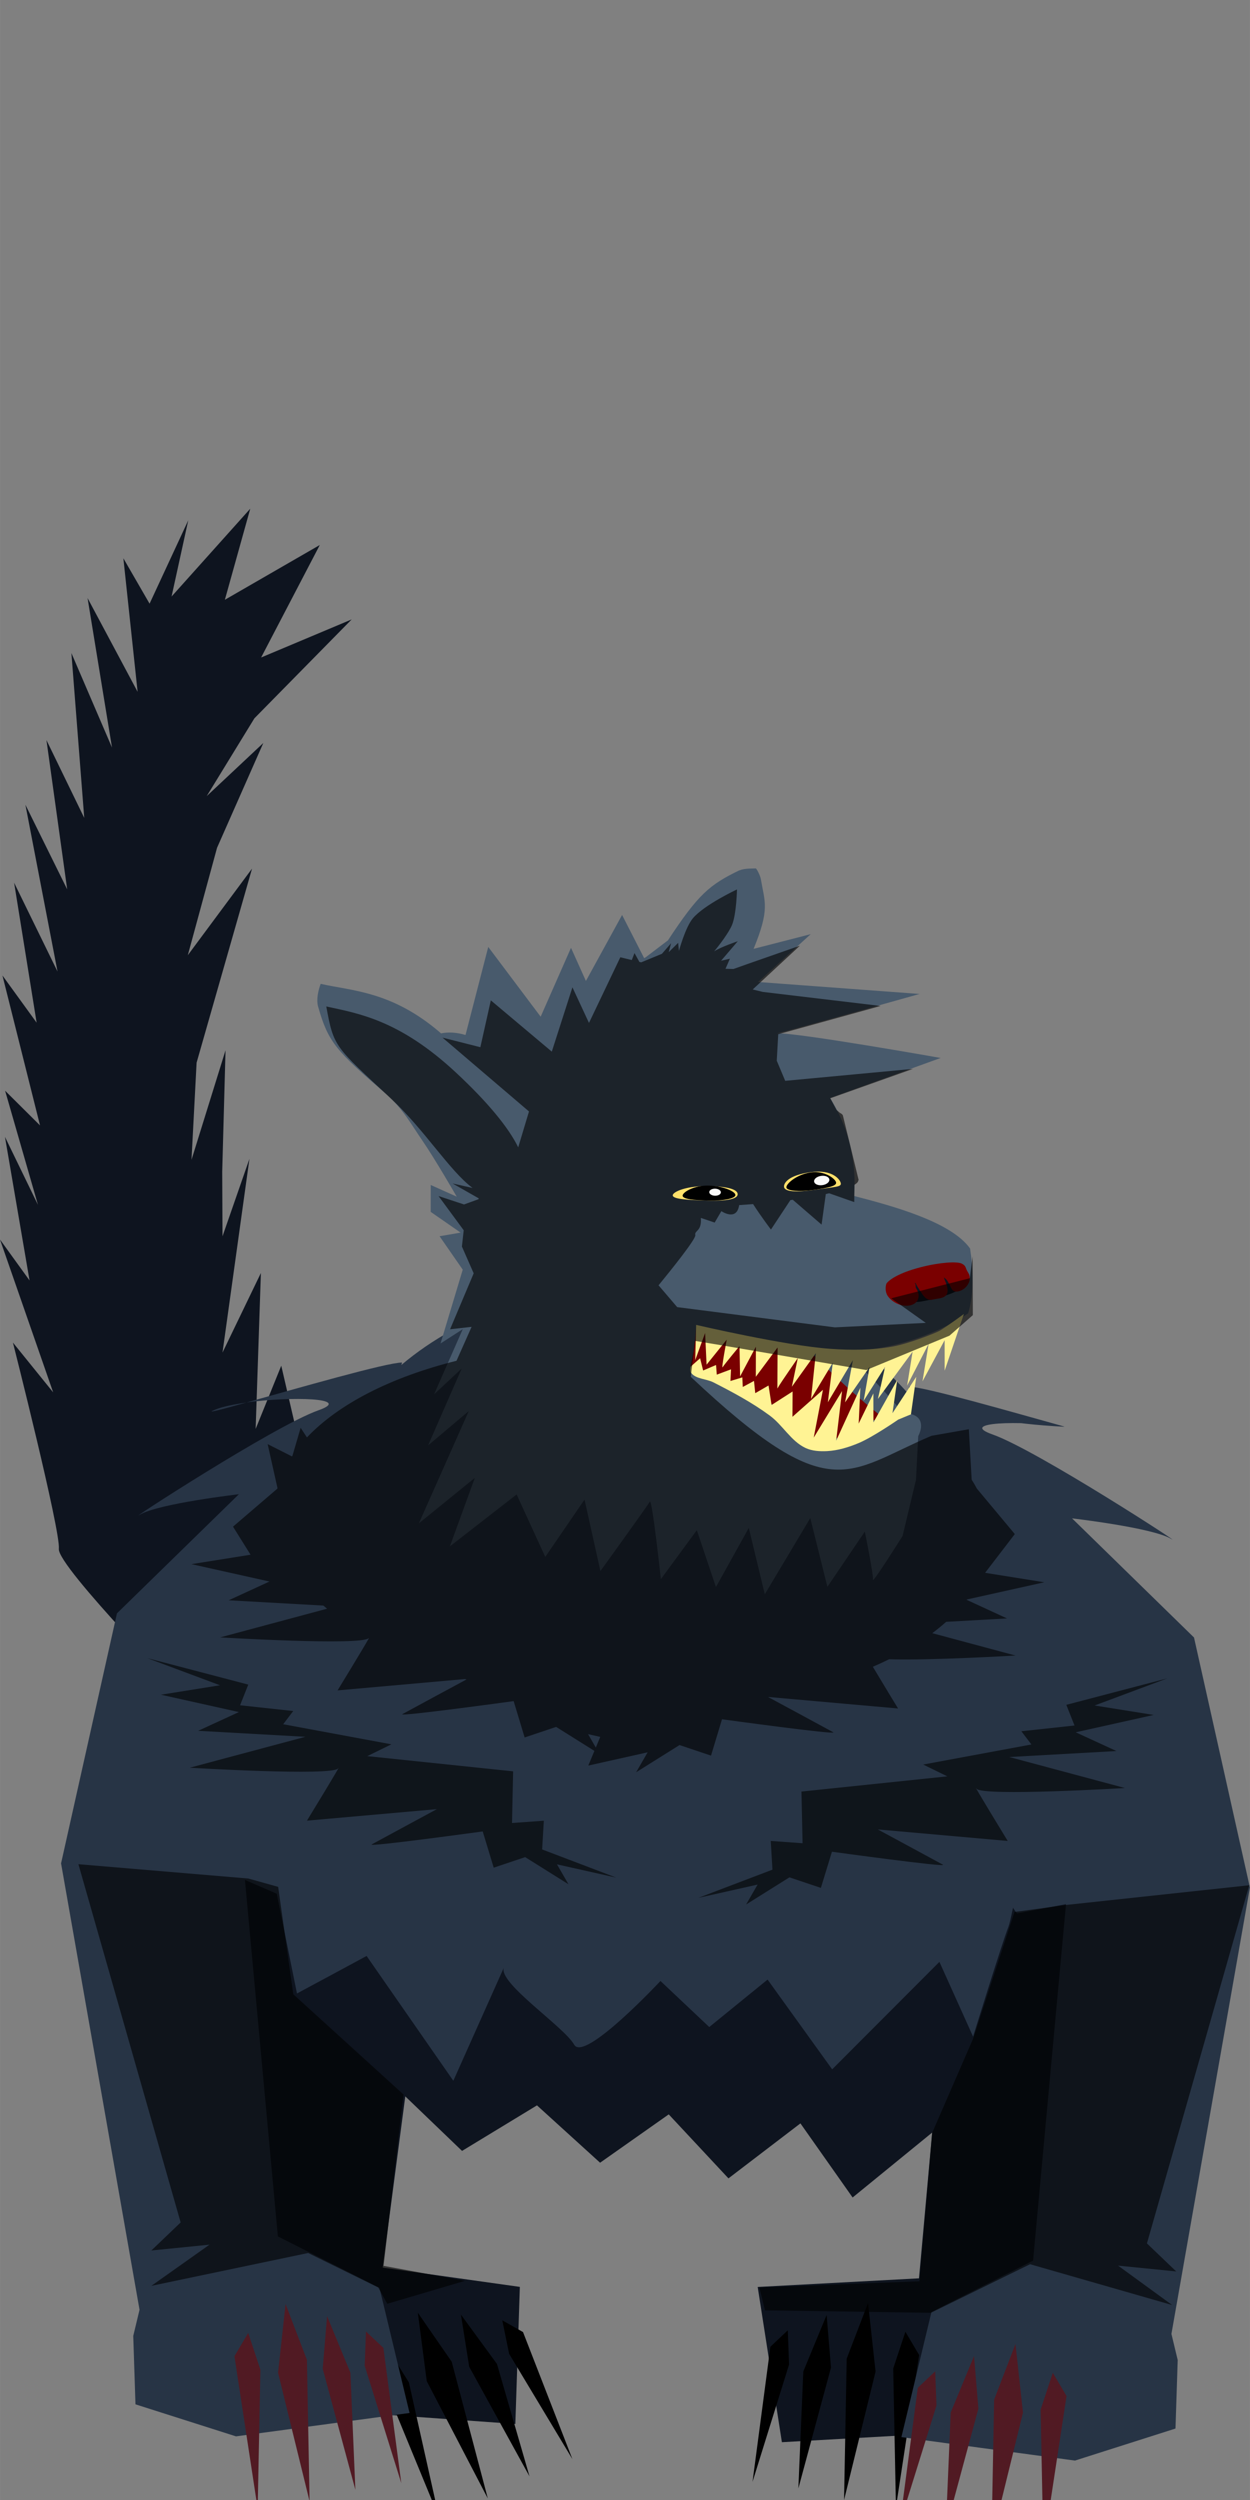 <?xml version="1.0" encoding="UTF-8" standalone="no"?>
<!-- Created with Inkscape (http://www.inkscape.org/) -->
<svg width="64" height="128" viewBox="0 0 16.933 33.867" version="1.1" id="svg12297" inkscape:version="1.1 (c4e8f9ed74, 2021-05-24)" sodipodi:docname="wolf.svg" inkscape:export-filename="/home/israel/programming/rs/rust_hero/assets/enemies/rabbit.png" inkscape:export-xdpi="96" inkscape:export-ydpi="96" xmlns:inkscape="http://www.inkscape.org/namespaces/inkscape" xmlns:sodipodi="http://sodipodi.sourceforge.net/DTD/sodipodi-0.dtd" xmlns="http://www.w3.org/2000/svg" xmlns:svg="http://www.w3.org/2000/svg">
  <rect x="0" y="0" width="16.933" height="33.867" fill="#808080" stroke="none"/>
  <sodipodi:namedview id="namedview12299" pagecolor="#ffffff" bordercolor="#666666" borderopacity="1.0" inkscape:pageshadow="2" inkscape:pageopacity="0.0" inkscape:pagecheckerboard="0" inkscape:document-units="px" showgrid="false" units="px" width="64px" inkscape:zoom="4.6168642" inkscape:cx="-12.346042" inkscape:cy="70.935593" inkscape:window-width="1366" inkscape:window-height="699" inkscape:window-x="0" inkscape:window-y="40" inkscape:window-maximized="1" inkscape:current-layer="layer1" inkscape:snap-global="false" showguides="false"/>
  <defs id="defs12294"/>
  <g inkscape:label="Layer 1" inkscape:groupmode="layer" id="layer1">
    <path style="fill:#0e141f;fill-opacity:1;stroke:none;stroke-width:0.204px;stroke-linecap:butt;stroke-linejoin:miter;stroke-opacity:1" d="m 2.612,23.092 c 0,0 -1.841,-1.873 -1.815,-2.11 C 0.823,20.744 0.175,18.188 0.175,18.188 L 0.72,18.862 3.275799e-8,16.792 0.4,17.346 0.067,15.401 0.514,16.322 0.069,14.776 0.542,15.246 0.033,13.215 0.496,13.854 0.191,11.958 0.779,13.161 0.344,10.902 0.91,12.048 0.629,10.026 1.141,11.08 0.967,8.847 1.517,10.127 1.186,8.102 1.864,9.372 1.671,7.563 2.026,8.178 2.55,7.049 2.324,8.081 3.39,6.891 3.046,8.125 4.332,7.383 3.537,8.907 4.764,8.391 3.446,9.731 2.8,10.785 3.567,10.065 2.94,11.485 2.544,12.94 l 0.87,-1.173 -0.751,2.629 -0.069,1.316 0.461,-1.484 -0.045,1.644 0.004,0.876 0.365,-1.05 -0.365,2.625 0.52,-1.078 -0.071,2.112 0.347,-0.856 0.855,3.69 -0.163,0.97 z" id="path31861"/>
    <path style="mix-blend-mode:screen;fill:#0e141f;fill-opacity:1;stroke:none;stroke-width:0.204px;stroke-linecap:butt;stroke-linejoin:miter;stroke-opacity:1" d="m 3.104,24.813 3.241,0.326 5.635,0.547 2.937,-0.215 -1.255,7.44 -3.07,0.173 -0.328,-2.103 2.185,-0.117 0.179,-1.975 -1.078,0.88 L 10.843,28.765 9.868,29.51 9.059,28.643 8.129,29.298 7.274,28.521 6.259,29.138 5.49,28.399 5.184,30.719 7.042,30.98 6.981,32.837 3.935,32.619 Z" id="path30833" sodipodi:nodetypes="cccccccccccccccccccccc"/>
    <path id="path32342" style="fill:#000000;fill-opacity:1;stroke:none;stroke-width:0.265px;stroke-linecap:butt;stroke-linejoin:miter;stroke-opacity:1" d="m 11.759,31.198 0.102,0.929 -0.427,1.74 0.036,-1.915 z m -0.561,0.163 0.059,0.712 -0.442,1.637 0.067,-1.584 z m -0.526,0.207 0.017,0.464 -0.495,1.589 0.242,-1.83 z m 1.593,0.02 0.186,0.315 -0.314,2.062 -0.037,-1.879 z"/>
    <path id="path32453" style="fill:#000000;fill-opacity:1;stroke:none;stroke-width:0.265px;stroke-linecap:butt;stroke-linejoin:miter;stroke-opacity:1" d="M 5.66,31.33 5.781,32.257 6.608,33.846 6.119,31.994 Z m 0.584,0.026 0.112,0.706 0.817,1.485 -0.441,-1.523 z m 0.56,0.077 0.093,0.454 0.857,1.426 -0.669,-1.721 z m -1.543,0.397 -0.106,0.35 0.794,1.929 -0.41,-1.835 z"/>
    <path id="path24822" style="fill:#273445;stroke-width:9.247;stroke-linecap:round;stroke-linejoin:round;paint-order:fill markers stroke" d="m 8.672,17.392 c -1.234,5.5e-4 -2.409,0.4 -3.235,1.099 l 0.009,-0.033 c -0.21,0 -1.423,0.351 -2.107,0.541 0.608,-0.085 1.448,-0.061 0.975,0.106 -0.605,0.213 -2.675,1.564 -2.417,1.413 0.258,-0.151 1.339,-0.276 1.339,-0.276 l -1.652,1.614 -0.757,3.387 1.063,6.047 -0.085,0.354 0.03,0.927 1.362,0.434 2.351,-0.317 -0.407,-1.694 -1.377,-0.698 -0.446,-4.829 0.431,0.187 0.274,1.351 c 0,0 0.942,-0.506 0.943,-0.508 l 1.175,1.691 c 0,0 0.777,-1.74 0.686,-1.536 -0.091,0.204 0.814,0.803 0.951,1.047 0.137,0.244 1.169,-0.863 1.169,-0.863 l 0.661,0.624 0.79,-0.643 0.875,1.216 1.453,-1.456 0.456,1.013 c 0,0 0.396,-1.28 0.479,-1.488 0.012,-0.03 0.034,-0.125 0.062,-0.258 0.056,0.09 0.057,0.076 0.057,0.076 l 0.661,-0.125 -0.446,4.829 -1.377,0.697 -0.407,1.694 2.351,0.318 1.362,-0.434 0.03,-0.928 -0.085,-0.354 1.063,-6.047 -0.757,-3.387 -1.652,-1.614 c 0,0 1.081,0.125 1.339,0.276 0.258,0.151 -1.813,-1.2 -2.417,-1.413 -0.473,-0.167 0.368,-0.191 0.976,-0.106 -0.685,-0.19 -1.898,-0.541 -2.108,-0.541 l 0.043,0.157 c -0.798,-0.965 -2.189,-1.551 -3.685,-1.552 z m 5.749,1.936 c -1.891,-0.475 -1.586,-0.079 0,0 z M 3.339,19 c -0.17,0.024 -0.323,0.055 -0.422,0.095 -0.156,0.063 0.066,0.004 0.422,-0.095 z" sodipodi:nodetypes="cccccscccccccccccccccssccccccscccccccccccccsccccccccscs"/>
    <path id="ellipse28760" style="fill:#7a0000;stroke-width:3.102;stroke-linecap:round;stroke-linejoin:round;paint-order:fill markers stroke" d="m 11.464,18.414 a 1.71,0.953 39.836 0 1 0.108,1.641 1.71,0.953 39.836 0 1 -2.045,-0.883 1.71,0.953 39.836 0 1 -0.108,-1.641 1.71,0.953 39.836 0 1 2.045,0.883 z"/>
    <path id="path24824" style="fill:#485a6c;stroke-width:2.446;stroke-linecap:round;stroke-linejoin:round;paint-order:fill markers stroke" d="M 10.018,11.789 C 9.61,11.985 9.457,12.118 9.048,12.739 L 8.748,12.967 c -0.007,0.004 -0.014,0.008 -0.022,0.013 L 8.427,12.395 7.937,13.289 7.735,12.84 7.324,13.773 6.614,12.828 6.306,14.021 c -0.116,-0.035 -0.229,-0.043 -0.332,-0.022 -0.004,-0.004 -0.009,-0.008 -0.013,-0.012 -0.655,-0.562 -1.198,-0.563 -1.617,-0.659 -0.029,0.075 -0.063,0.209 -0.035,0.308 0.137,0.485 0.244,0.601 0.93,1.191 0.227,0.205 0.332,0.406 0.481,0.622 0.169,0.245 0.467,0.762 0.467,0.762 l -0.352,-0.158 -5.005e-4,0.364 0.405,0.281 -0.285,0.049 0.314,0.453 -0.301,1 0.301,-0.194 -0.388,0.882 0.374,-0.349 -0.455,1.041 0.551,-0.465 -0.676,1.521 0.758,-0.616 -0.338,0.928 0.904,-0.703 0.388,0.846 0.532,-0.777 0.215,0.969 c 0,0 0.639,-0.886 0.669,-0.94 0.031,-0.054 0.15,1.049 0.15,1.049 l 0.487,-0.663 0.259,0.77 0.445,-0.801 0.217,0.899 0.616,-1.032 0.232,0.931 0.507,-0.748 c 0,0 0.12,0.589 0.11,0.652 -0.01,0.062 0.401,-0.592 0.401,-0.592 l 0.182,-0.762 0.03,-0.59 c 0.045,-0.089 0.051,-0.166 0.019,-0.221 -0.035,-0.06 -0.114,-0.091 -0.225,-0.09 -0.168,-0.215 -0.447,-0.512 -0.757,-0.807 -0.011,-0.011 -0.023,-0.022 -0.034,-0.032 0.992,-0.017 1.673,-0.515 1.673,-0.515 0,0 0.114,-0.303 0.027,-0.877 -0.257,-0.364 -1.055,-0.578 -1.571,-0.712 0.022,-0.287 -0.013,-0.579 -0.102,-0.856 -0.056,-0.166 -0.132,-0.324 -0.224,-0.472 l 1.498,-0.542 c 0,0 -1.962,-0.348 -2.217,-0.333 0.218,-0.051 1.932,-0.534 1.932,-0.534 l -2.188,-0.162 0.713,-0.648 -0.774,0.199 c 0.223,-0.543 0.151,-0.63 0.099,-0.941 -0.009,-0.054 -0.057,-0.144 -0.069,-0.149 -0.013,0.003 -0.153,-0.005 -0.219,0.027 z m -0.589,6.207 c 0.083,0.014 0.167,0.023 0.251,0.026 0.307,0.11 0.647,0.192 0.996,0.239 0.092,0.011 0.184,0.02 0.276,0.026 0.101,0.104 0.21,0.211 0.32,0.316 0.24,0.229 0.481,0.439 0.68,0.593 -0.107,0.035 -0.219,0.087 -0.326,0.15 -0.069,0.041 -0.134,0.087 -0.194,0.135 l -0.437,-0.002 C 10.811,19.278 10.553,19.074 10.264,18.901 9.955,18.717 9.631,18.58 9.353,18.517 c 0.033,-0.144 0.057,-0.292 0.07,-0.441 0.002,-0.027 0.004,-0.053 0.005,-0.08 z" sodipodi:nodetypes="cccccccccccccacacccccccccccccccccccsccccccccsccccccccccccccccccacaccccccccccccccc"/>
    <path style="fill:#fff394;fill-opacity:1;stroke:none;stroke-width:0.204px;stroke-linecap:butt;stroke-linejoin:miter;stroke-opacity:1" d="m 13.057,17.802 -0.26,0.766 -4.62e-4,-0.413 -0.3,0.558 0.083,-0.508 -0.291,0.565 0.074,-0.459 -0.47,0.64 0.098,-0.436 -0.291,0.461 0.08,-0.458 -0.332,0.48 0.106,-0.572 -0.339,0.57 0.067,-0.536 -0.295,0.491 0.065,-0.619 -0.325,0.454 0.081,-0.389 c 0,0 -0.231,0.336 -0.247,0.364 -0.016,0.028 -0.03,0.049 -0.03,0.049 l 0.003,-0.556 -0.295,0.397 0.001,-0.407 -0.214,0.402 -0.008,-0.41 c 0,0 -0.205,0.247 -0.228,0.285 -0.023,0.038 0.055,-0.373 0.055,-0.373 l -0.273,0.339 -0.02,-0.429 -0.134,0.368 0.013,-0.478 c 0,0 1.203,0.281 1.816,0.324 0.282,0.02 0.57,0.02 0.849,-0.031 0.218,-0.04 0.567,-0.179 0.631,-0.212 0.115,-0.068 0.329,-0.228 0.329,-0.228 z" id="path26313" sodipodi:nodetypes="ccccccccccccccccccccccccccscccccaaccc"/>
    <path style="fill:#fff394;fill-opacity:1;stroke:none;stroke-width:0.204px;stroke-linecap:butt;stroke-linejoin:miter;stroke-opacity:1" d="m 9.355,18.514 0.129,-0.114 0.041,0.166 0.175,-0.075 0.01,0.131 0.193,-0.072 -0.008,0.158 0.161,-0.049 0.006,0.13 0.152,-0.082 0.017,0.166 0.18,-0.104 0.041,0.264 0.285,-0.183 -0.002,0.343 0.413,-0.366 -0.125,0.648 0.384,-0.631 -0.08,0.673 0.328,-0.718 -0.023,0.486 0.199,-0.409 0.001,0.393 0.322,-0.574 -0.064,0.449 0.322,-0.492 -0.072,0.508 -0.172,0.071 c 0,0 -0.343,0.237 -0.534,0.317 -0.136,0.057 -0.281,0.102 -0.429,0.11 -0.099,0.005 -0.204,-8.19e-4 -0.294,-0.043 -0.197,-0.093 -0.308,-0.31 -0.484,-0.439 C 10.191,19.002 9.928,18.861 9.665,18.727 9.566,18.676 9.421,18.684 9.358,18.592 c -0.015,-0.021 -0.003,-0.077 -0.003,-0.077 z" id="path27605" sodipodi:nodetypes="ccccccccccccccccccccccccccccssssssc"/>
    <g id="g29154" transform="matrix(0.668,-0.174,0.309,0.463,0.018,14.372)">
      <path id="path28806" style="fill:#0e141f;stroke-width:3.979;stroke-linecap:round;stroke-linejoin:round;paint-order:fill markers stroke" transform="rotate(98.036)" d="m 10.018,-14.636 c 0,0.244 -0.263,0.14 -0.431,0.14 -0.168,0 -0.304,-0.198 -0.304,-0.442 0,-0.244 0.139,-0.646 0.287,-0.683 0.366,-0.092 0.449,0.741 0.449,0.984 z" sodipodi:nodetypes="sssss"/>
      <path id="path28802" style="fill:#7a0000;stroke-width:12;stroke-linecap:round;stroke-linejoin:round;paint-order:fill markers stroke" d="m 50.904,41.93 c -1.6,-6.1e-5 -2.552,0.401 -2.896,0.705 -3.3e-5,0.002 0.149,-0.169 0,0.006 -0.149,0.175 -0.447,0.707 -0.447,1.17 2.81e-4,0.8 0.488,1.449 1.09,1.449 0.603,10e-4 1.092,-0.648 1.092,-1.449 -4.21e-4,-0.185 0.191,-0.371 0.138,-0.543 0.091,0.011 -0.034,0.023 0.061,0.031 -0.026,0.122 -0.039,0.248 -0.039,0.375 -2.91e-4,0.769 -0.13,1.597 0.444,1.597 0.574,-6e-6 1.336,0.513 1.634,-1.597 1.93e-4,-0.129 0.098,-0.213 0.072,-0.337 0.082,-0.008 -0.076,-0.021 0.003,-0.031 -0.053,0.173 0.049,0.317 0.049,0.504 2.81e-4,0.8 -0.291,1.312 0.311,1.312 0.602,-3.92e-4 1.402,-0.74 1.402,-1.54 4.5e-5,-0.486 0.184,-0.631 -0.021,-0.981 -0.193,-0.33 -1.344,-0.672 -2.891,-0.672 z" transform="scale(0.265)" sodipodi:nodetypes="cczccccccsccccccscc"/>
    </g>
    <path id="path32197" style="fill:#511a23;fill-opacity:1;stroke:none;stroke-width:1px;stroke-linecap:butt;stroke-linejoin:miter;stroke-opacity:1" d="M 14.598 117.785 L 14.213 121.295 L 15.826 127.871 L 15.689 120.635 L 14.598 117.785 z M 16.719 118.402 L 16.496 121.094 L 18.166 127.279 L 17.912 121.291 L 16.719 118.402 z M 18.707 119.186 L 18.643 120.938 L 20.514 126.941 L 19.598 120.023 L 18.707 119.186 z M 12.688 119.26 L 11.984 120.451 L 13.172 128.246 L 13.311 121.143 L 12.688 119.26 z " transform="scale(0.265)"/>
    <path id="path32340" style="fill:#511a23;fill-opacity:1;stroke:none;stroke-width:0.265px;stroke-linecap:butt;stroke-linejoin:miter;stroke-opacity:1" d="m 13.756,31.754 0.102,0.929 -0.427,1.74 0.036,-1.915 z m -0.561,0.163 0.059,0.712 -0.442,1.637 0.067,-1.584 z m -0.526,0.207 0.017,0.464 -0.495,1.589 0.242,-1.83 z m 1.593,0.02 0.186,0.315 -0.314,2.062 -0.037,-1.879 z"/>
    <path style="opacity:0.604;fill:#000000;fill-opacity:1;stroke:none;stroke-width:0.272px;stroke-linecap:butt;stroke-linejoin:miter;stroke-opacity:1" d="m 11.27,25.085 c 0,0 1.578,0.217 1.504,0.176 -0.074,-0.041 -0.883,-0.478 -0.883,-0.478 l 1.76,0.156 c 0,0 -0.498,-0.815 -0.422,-0.708 0.076,0.107 2.01,-0.009 2.01,-0.009 l -1.567,-0.42 1.452,-0.081 -0.552,-0.254 1.056,-0.235 -0.8,-0.128 0.986,-0.368 -1.369,0.359 0.111,0.28 -0.72,0.078 0.136,0.179 -1.466,0.272 0.327,0.16 -1.976,0.206 0.015,0.7 -0.431,-0.031 0.023,0.389 -1.004,0.382 0.803,-0.18 -0.156,0.27 0.587,-0.368 0.426,0.143 z" id="path34174" inkscape:transform-center-x="2.3952261" inkscape:transform-center-y="1.1889986"/>
    <path style="opacity:0.604;fill:#000000;fill-opacity:1;stroke:none;stroke-width:0.272px;stroke-linecap:butt;stroke-linejoin:miter;stroke-opacity:1" d="m 6.539,24.81 c 0,0 -1.578,0.217 -1.504,0.176 0.074,-0.041 0.883,-0.478 0.883,-0.478 l -1.76,0.156 c 0,0 0.498,-0.815 0.422,-0.708 -0.076,0.107 -2.01,-0.009 -2.01,-0.009 L 4.137,23.528 2.684,23.447 3.236,23.193 2.18,22.958 2.98,22.83 1.994,22.462 l 1.369,0.359 -0.111,0.28 0.72,0.078 -0.136,0.179 1.466,0.272 -0.327,0.16 1.976,0.206 -0.015,0.7 0.431,-0.031 -0.023,0.389 1.004,0.382 -0.803,-0.18 0.156,0.27 -0.587,-0.368 -0.426,0.143 z" id="path34176" inkscape:transform-center-x="-2.3952263" inkscape:transform-center-y="1.1889986"/>
    <path id="ellipse32665" style="opacity:0.608;stroke-width:73.838;stroke-linecap:round;stroke-linejoin:round;paint-order:fill markers stroke" d="m 37.674,45.467 c 0,0 -1.677,0.786 -2.254,1.475 -0.389,0.464 -0.713,1.67 -0.713,1.67 l -0.041,-0.414 -0.482,0.477 0.121,-0.457 -0.467,0.539 -1.061,0.438 -0.092,-0.021 -0.25,-0.453 -0.139,0.357 -0.586,-0.143 -1.602,3.357 -0.846,-1.82 -1.055,3.287 -3.117,-2.621 -0.535,2.395 -1.936,-0.49 4.422,3.775 -0.551,1.834 c -0.485,-0.999 -1.548,-2.3 -3.182,-3.822 -2.895,-2.697 -5.003,-3.025 -6.629,-3.379 0.382,2.089 0.42,2.019 3.314,4.717 1.728,1.61 2.983,3.678 4.164,4.561 l -1.023,-0.23 1.336,0.76 -0.006,0.043 -0.744,0.27 -1.303,-0.43 1.287,1.75 -0.092,0.832 0.602,1.369 -1.207,2.859 1.1,-0.123 -0.771,1.734 c -3.352,0.836 -6.028,2.207 -7.646,3.918 l -0.322,-0.492 -0.416,1.422 c -0.009,0.014 -0.018,0.027 -0.027,0.041 l -1.244,-0.629 0.502,2.242 c -0.003,0.012 -0.005,0.025 -0.008,0.037 l -2.264,1.941 0.896,1.434 -3.023,0.482 3.99,0.889 -2.086,0.959 4.842,0.27 c 0.062,0.054 0.125,0.107 0.189,0.16 l -5.465,1.467 c 0,0 7.236,0.432 7.59,0.037 l 0.012,0.008 c -0.186,0.348 -1.6,2.664 -1.6,2.664 l 6.514,-0.58 c 0.025,0.007 0.051,0.014 0.076,0.021 -0.117,0.063 -3.002,1.618 -3.275,1.771 -0.279,0.156 5.686,-0.664 5.686,-0.664 l 0.562,1.859 1.609,-0.541 1.957,1.227 -0.312,0.75 3.033,-0.678 -0.588,1.02 2.219,-1.391 1.609,0.541 0.562,-1.859 c 0,0 5.965,0.82 5.686,0.664 -0.279,-0.156 -3.336,-1.805 -3.336,-1.805 l 6.65,0.59 c 0,0 -0.819,-1.343 -1.289,-2.133 0.285,-0.123 0.562,-0.25 0.83,-0.383 2.122,0.066 6.463,-0.191 6.463,-0.191 l -4.254,-1.143 c 0.251,-0.188 0.488,-0.382 0.709,-0.58 l 3.109,-0.174 -2.062,-0.951 c 0.005,-0.006 0.009,-0.012 0.014,-0.018 l 3.955,-0.879 -3.025,-0.484 1.518,-1.98 -1.939,-2.324 c -0.081,-0.153 -0.17,-0.306 -0.266,-0.457 L 49.527,73.062 47.615,73.398 C 43.279,75.239 42.489,77.136 35.311,70.384 l 0.224,-1.837 1.553,0.258 7.197,1.232 4.252,-1.758 1.193,-1.049 -0.012,-3.004 -0.141,1.117 -4.02,1.027 1.768,1.256 -4.646,0.229 -8.062,-1.035 -0.953,-1.115 c 0.61,-0.745 1.921,-2.372 1.879,-2.566 -0.055,-0.25 0.338,-0.17 0.283,-0.879 l 0.707,0.238 0.342,-0.584 c 0,0 0.785,0.54 0.91,-0.309 0.234,-0.015 0.469,-0.032 0.705,-0.051 h 0.008 c 0.411,0.644 0.912,1.301 0.912,1.301 l 0.994,-1.506 c 0.041,-0.005 0.082,-0.01 0.123,-0.016 l 1.471,1.27 0.217,-1.564 C 42.273,61.026 42.329,61.013 42.385,61 l 1.283,0.451 0.01,-0.883 c 0.128,-0.077 0.194,-0.151 0.195,-0.221 l 0.021,-0.02 -0.807,-3.307 c -0.02,-0.047 -0.071,-0.091 -0.152,-0.131 l -0.17,-0.146 -0.322,-0.6 4.225,-1.502 -6.529,0.611 -0.432,-1.029 0.076,-1.354 5.234,-1.445 -6.023,-0.717 -0.516,-0.125 2.412,-2.238 -2.721,0.951 -0.676,0.24 -0.406,-0.01 0.225,-0.516 -0.451,0.104 0.854,-0.998 c 0,0 -0.881,0.297 -1.211,0.52 0.241,-0.283 0.767,-0.973 0.924,-1.371 0.222,-0.563 0.246,-1.799 0.246,-1.799 z m -7.613,43.182 0.623,0.141 -0.227,0.545 z" transform="scale(0.265)" sodipodi:nodetypes="csccccccccccccccccccscsccccccccccccccccccccccccccccccccsccccccccccsccccccccccccccccccccccccccccccscccccccccccccccccccccccccccccccccccsccccc"/>
    <g id="g59870">
      <g id="g26270" transform="matrix(0.77,0.02,-0.02,0.77,2.53,7.791)">
        <path id="path25963" style="fill:#ffe16b;stroke-width:1.919;stroke-linecap:round;stroke-linejoin:round;paint-order:fill markers stroke" d="m 9.968,10.635 c 1e-6,0.063 -0.111,0.124 -0.51,0.124 -0.399,0 -0.631,-0.013 -0.631,-0.077 -1.2e-6,-0.063 0.245,-0.179 0.644,-0.179 0.399,0 0.497,0.069 0.497,0.132 z" sodipodi:nodetypes="ssssss"/>
        <path id="path26143" style="stroke-width:4.269;stroke-linecap:round;stroke-linejoin:round;paint-order:fill markers stroke" d="m 9.929,10.648 c -4e-7,0.063 -0.217,0.11 -0.469,0.11 -0.252,0 -0.459,-0.012 -0.459,-0.075 5e-7,-0.063 0.201,-0.188 0.453,-0.188 0.252,0 0.474,0.09 0.474,0.153 z" sodipodi:nodetypes="ssssss"/>
        <path id="ellipse26247" style="fill:#fafafa;stroke-width:1.496;stroke-linecap:round;stroke-linejoin:round;paint-order:fill markers stroke" d="m 9.672,10.608 a 0.102,0.062 0 0 1 -0.102,0.062 0.102,0.062 0 0 1 -0.102,-0.062 0.102,0.062 0 0 1 0.102,-0.062 0.102,0.062 0 0 1 0.102,0.062 z"/>
      </g>
      <g id="g48939" transform="matrix(-0.763,0.108,0.108,0.763,17.078,6.889)">
        <path id="path48933" style="fill:#ffe16b;stroke-width:1.919;stroke-linecap:round;stroke-linejoin:round;paint-order:fill markers stroke" d="m 9.968,10.635 c 1e-6,0.063 -0.111,0.124 -0.51,0.124 -0.399,0 -0.487,0.016 -0.487,-0.048 -1.2e-6,-0.063 0.104,-0.269 0.503,-0.269 0.399,0 0.494,0.129 0.494,0.193 z" sodipodi:nodetypes="ssssss"/>
        <path id="path48935" style="stroke-width:4.269;stroke-linecap:round;stroke-linejoin:round;paint-order:fill markers stroke" d="m 9.929,10.648 c -4e-7,0.063 -0.217,0.11 -0.469,0.11 -0.252,0 -0.409,-0.01 -0.409,-0.072 5e-7,-0.063 0.164,-0.239 0.416,-0.239 0.252,0 0.461,0.139 0.461,0.202 z" sodipodi:nodetypes="ssssss"/>
        <path id="path48937" style="fill:#fafafa;stroke-width:1.969;stroke-linecap:round;stroke-linejoin:round;paint-order:fill markers stroke" d="m 9.431,10.615 a 0.135,0.082 0 0 1 -0.135,0.082 0.135,0.082 0 0 1 -0.135,-0.082 0.135,0.082 0 0 1 0.135,-0.082 0.135,0.082 0 0 1 0.135,0.082 z"/>
      </g>
    </g>
    <path style="fill:#000000;stroke:none;stroke-width:0.265px;stroke-linecap:butt;stroke-linejoin:miter;stroke-opacity:1;fill-opacity:1;opacity:0.608" d="m 1.062,25.254 2.302,0.194 0.404,0.113 0.205,1.455 1.493,1.358 -0.27,2.321 1.103,0.203 -1.053,0.311 -0.122,-0.221 -0.95,-0.467 -2.124,0.445 0.788,-0.558 -0.788,0.079 0.397,-0.38 z" id="path61728"/>
    <path style="opacity:0.608;fill:#000000;fill-opacity:1;stroke:none;stroke-width:0.265px;stroke-linecap:butt;stroke-linejoin:miter;stroke-opacity:1" d="m 16.923,25.539 -2.472,0.266 -0.708,0.096 -0.56,1.715 -0.556,1.279 -0.172,2.009 -2.168,0.084 0.076,0.31 2.247,0.033 1.344,-0.658 1.925,0.553 -0.733,-0.534 0.788,0.079 -0.397,-0.38 z" id="path61829" sodipodi:nodetypes="ccccccccccccccc"/>
  </g>
</svg>